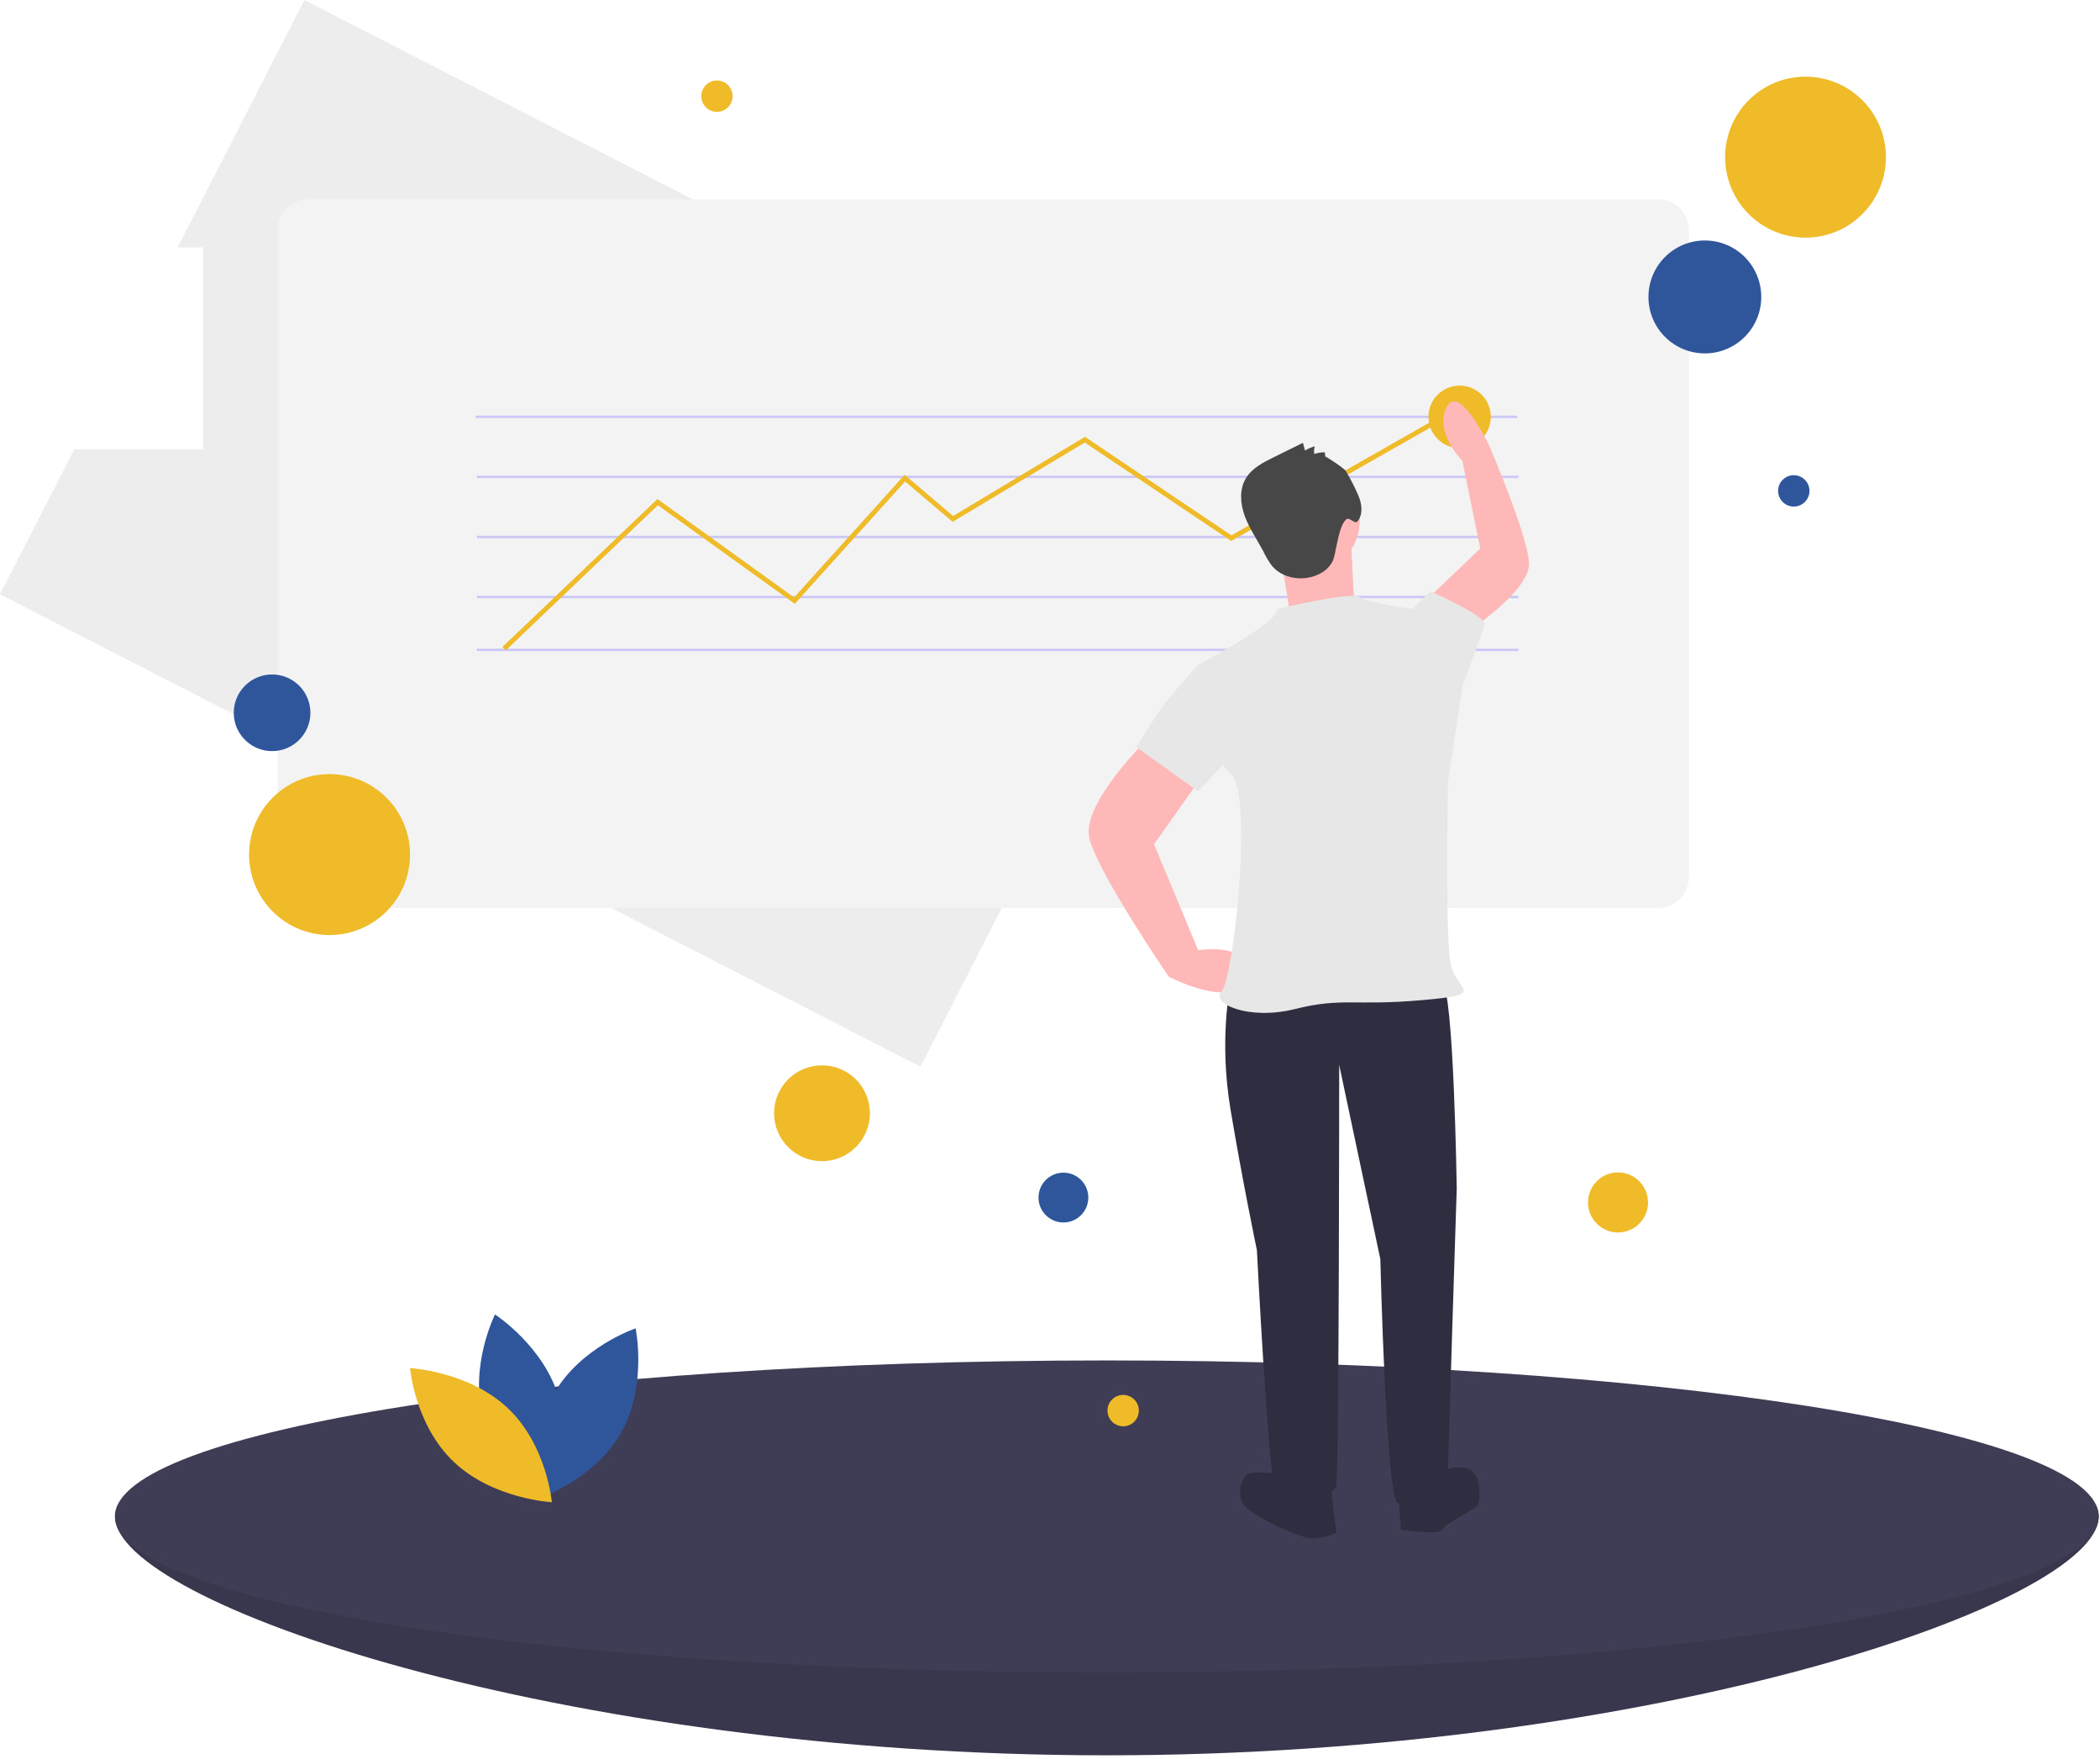 <svg width="548" height="459" viewBox="0 0 548 459" fill="none" xmlns="http://www.w3.org/2000/svg">
<path d="M547.665 395.714C547.665 418.199 431.782 458.041 288.833 458.041C145.883 458.041 30 418.199 30 395.714C30 373.228 145.883 376.613 288.833 376.613C431.782 376.613 547.665 373.228 547.665 395.714Z" fill="#39374D"/>
<path d="M288.833 436.427C431.782 436.427 547.665 418.199 547.665 395.714C547.665 373.228 431.782 355 288.833 355C145.883 355 30 373.228 30 395.714C30 418.199 145.883 436.427 288.833 436.427Z" fill="#3F3D56"/>
<path d="M79.432 0L46.357 64.577H53.034V117.237H19.385L0 155.085L240.197 278.358L319.63 123.273L79.432 0Z" fill="#EDEDED"/>
<g filter="url(#filter0_d)">
<path d="M432.701 42.008H80.449C76.031 42.008 72.449 45.59 72.449 50.008V218.946C72.449 223.364 76.031 226.946 80.449 226.946H432.701C437.119 226.946 440.701 223.364 440.701 218.946V50.008C440.701 45.59 437.119 42.008 432.701 42.008Z" fill="#F3F3F3"/>
</g>
<path opacity="0.3" d="M395.922 108.461H124.117V109.087H395.922V108.461Z" fill="#6C63FF"/>
<path opacity="0.3" d="M396.235 124.133H124.43V124.76H396.235V124.133Z" fill="#6C63FF"/>
<path opacity="0.3" d="M396.235 155.478H124.43V156.105H396.235V155.478Z" fill="#6C63FF"/>
<path opacity="0.3" d="M396.235 169.27H124.43V169.897H396.235V169.27Z" fill="#6C63FF"/>
<path opacity="0.3" d="M396.235 139.806H124.43V140.433H396.235V139.806Z" fill="#6C63FF"/>
<path d="M131.971 169.725L131.106 168.817L171.565 130.216L207.229 155.896L236.07 123.888L248.716 134.648L283.117 113.987L321.329 139.696L381.302 105.549L381.921 106.638L321.274 141.17L283.079 115.472L248.59 136.186L236.185 125.632L207.408 157.569L171.676 131.842L131.971 169.725Z" fill="#EFBB29"/>
<path d="M126.139 370.089C129.911 383.62 142.829 392 142.829 392C142.829 392 149.633 378.442 145.861 364.911C142.089 351.38 129.171 343 129.171 343C129.171 343 122.367 356.558 126.139 370.089Z" fill="#2F569B"/>
<path d="M144.516 363.722C137.564 375.971 140.692 390.991 140.692 390.991C140.692 390.991 155.09 386.149 162.042 373.9C168.993 361.65 165.866 346.631 165.866 346.631C165.866 346.631 151.467 351.472 144.516 363.722Z" fill="#2F569B"/>
<path d="M132.535 367.478C142.752 377.143 144 392 144 392C144 392 128.683 391.187 118.465 381.522C108.248 371.857 107 357 107 357C107 357 122.318 357.813 132.535 367.478Z" fill="#EFBB29"/>
<path d="M471.158 62.007C482.745 62.007 492.138 52.604 492.138 41.005C492.138 29.407 482.745 20.004 471.158 20.004C459.571 20.004 450.178 29.407 450.178 41.005C450.178 52.604 459.571 62.007 471.158 62.007Z" fill="#EFBB29"/>
<path d="M444.888 92.217C453.016 92.217 459.605 85.621 459.605 77.484C459.605 69.348 453.016 62.752 444.888 62.752C436.759 62.752 430.17 69.348 430.17 77.484C430.17 85.621 436.759 92.217 444.888 92.217Z" fill="#2F569B"/>
<path d="M422.226 321.609C426.55 321.609 430.055 318.101 430.055 313.773C430.055 309.445 426.55 305.936 422.226 305.936C417.903 305.936 414.398 309.445 414.398 313.773C414.398 318.101 417.903 321.609 422.226 321.609Z" fill="#EFBB29"/>
<path d="M293.093 372.185C295.353 372.185 297.185 370.353 297.185 368.092C297.185 365.832 295.353 364 293.093 364C290.832 364 289 365.832 289 368.092C289 370.353 290.832 372.185 293.093 372.185Z" fill="#EFBB29"/>
<path d="M187.093 29.185C189.353 29.185 191.185 27.353 191.185 25.093C191.185 22.832 189.353 21 187.093 21C184.832 21 183 22.832 183 25.093C183 27.353 184.832 29.185 187.093 29.185Z" fill="#EFBB29"/>
<path d="M277.5 319C281.09 319 284 316.09 284 312.5C284 308.91 281.09 306 277.5 306C273.91 306 271 308.91 271 312.5C271 316.09 273.91 319 277.5 319Z" fill="#2F569B"/>
<path d="M468.092 132.185C470.353 132.185 472.185 130.353 472.185 128.093C472.185 125.832 470.353 124 468.092 124C465.832 124 464 125.832 464 128.093C464 130.353 465.832 132.185 468.092 132.185Z" fill="#2F569B"/>
<path d="M71 196C76.523 196 81 191.523 81 186C81 180.477 76.523 176 71 176C65.477 176 61 180.477 61 186C61 191.523 65.477 196 71 196Z" fill="#2F569B"/>
<path d="M214.5 303C221.404 303 227 297.404 227 290.5C227 283.597 221.404 278 214.5 278C207.596 278 202 283.597 202 290.5C202 297.404 207.596 303 214.5 303Z" fill="#EFBB29"/>
<path d="M86 244C97.598 244 107 234.598 107 223C107 211.402 97.598 202 86 202C74.402 202 65 211.402 65 223C65 234.598 74.402 244 86 244Z" fill="#EFBB29"/>
<path d="M380.891 116.924C385.388 116.924 389.033 113.275 389.033 108.774C389.033 104.273 385.388 100.624 380.891 100.624C376.395 100.624 372.75 104.273 372.75 108.774C372.75 113.275 376.395 116.924 380.891 116.924Z" fill="#EFBB29"/>
<path d="M327.991 256.389L321.089 257.157C321.089 257.157 318.022 270.975 321.089 289.398C324.157 307.822 327.991 326.245 327.991 326.245C327.991 326.245 331.059 386.122 332.592 386.89C334.126 387.657 347.93 392.263 348.697 387.657C349.464 383.051 349.464 277.883 349.464 277.883L360.2 328.548C360.2 328.548 361.734 392.263 364.801 392.263C367.869 392.263 377.838 391.495 377.838 386.122C377.838 380.748 380.139 310.125 380.139 310.125C380.139 310.125 379.372 257.924 376.305 256.389C373.237 254.854 327.991 256.389 327.991 256.389Z" fill="#2F2E41"/>
<path d="M334.126 384.587C334.126 384.587 327.224 383.819 325.69 384.587C324.157 385.354 321.856 390.728 325.69 393.798C329.525 396.869 339.494 401.475 342.562 401.475C344.689 401.381 346.776 400.858 348.697 399.94L347.163 386.89L334.126 384.587Z" fill="#2F2E41"/>
<path d="M364.801 388.425L365.568 399.172C365.568 399.172 375.538 400.707 376.305 399.172C377.071 397.637 384.74 393.798 385.507 393.031C386.274 392.263 387.041 383.819 382.44 383.052C377.838 382.284 376.305 384.587 376.305 384.587L364.801 388.425Z" fill="#2F2E41"/>
<path d="M300.383 191.907C300.383 191.907 281.978 209.563 284.279 218.774C286.579 227.986 304.985 254.854 304.985 254.854C304.985 254.854 322.623 264.066 324.923 254.854C327.224 245.642 312.653 247.945 312.653 247.945L301.15 220.31L314.187 201.886L300.383 191.907Z" fill="#FFB8B8"/>
<path d="M382.623 165.045C382.623 165.045 399.389 154.253 399.001 146.838C398.613 139.423 388.505 116.045 388.505 116.045C388.505 116.045 380.598 99.589 377.455 106.314C374.312 113.039 381.586 120.198 381.586 120.198L386.282 143.131L373.521 155.318L382.623 165.045Z" fill="#FFB8B8"/>
<path d="M341.028 149.686C348.652 149.686 354.832 143.5 354.832 135.868C354.832 128.237 348.652 122.051 341.028 122.051C333.405 122.051 327.224 128.237 327.224 135.868C327.224 143.5 333.405 149.686 341.028 149.686Z" fill="#FFB8B8"/>
<path d="M334.126 144.313L336.427 158.898L353.298 155.827C353.298 155.827 352.531 141.242 352.531 139.707C352.531 138.171 334.126 144.313 334.126 144.313Z" fill="#FFB8B8"/>
<path d="M333.359 158.898C333.359 158.898 352.531 154.292 354.832 155.827C357.133 157.363 368.636 158.898 368.636 158.898L381.673 178.857L377.838 204.189C377.838 204.189 377.072 244.875 378.605 251.783C380.139 258.692 388.575 259.46 370.937 260.995C353.298 262.53 350.231 260.228 337.961 263.298C325.691 266.369 315.721 261.763 318.789 258.692C321.856 255.622 327.224 206.492 321.089 201.886C314.954 197.28 312.654 173.483 312.654 173.483C312.654 173.483 333.359 162.736 333.359 158.898Z" fill="#E7E7E7"/>
<path d="M366.335 161.201L368.636 158.898L373.237 154.292C373.237 154.292 388.191 160.817 387.424 163.12C386.657 165.423 381.673 178.857 381.673 178.857L374.771 181.16L366.335 161.201Z" fill="#E7E7E7"/>
<path d="M321.856 175.018L312.654 173.483C312.654 173.483 305.752 181.16 303.451 184.23C301.15 187.301 296.549 194.977 296.549 194.977L312.654 206.492L324.924 193.442L321.856 175.018Z" fill="#E7E7E7"/>
<path d="M345.845 119.128L345.704 118.021C344.766 118.016 343.833 118.162 342.941 118.456C342.85 117.788 342.908 117.109 343.112 116.467C342.206 116.7 341.343 117.075 340.555 117.579L339.997 115.559L332.331 119.341C329.579 120.699 326.678 122.191 325.104 124.827C323.351 127.767 323.656 131.544 324.855 134.751C326.054 137.958 328.046 140.795 329.643 143.823C330.249 145.125 330.978 146.366 331.819 147.53C334.712 151.141 340.345 151.871 344.425 149.691C345.978 148.942 347.215 147.668 347.918 146.093C348.216 145.116 348.449 144.12 348.616 143.113C349.121 141.049 349.707 136.79 351.381 135.484C352.118 134.91 353.579 136.814 354.189 136.107C355.758 134.289 355.429 131.486 354.454 129.29C353.519 127.085 352.426 124.951 351.183 122.903C350.657 122.08 345.829 118.995 345.845 119.128Z" fill="#474747"/>
<defs>
<filter id="filter0_d" x="56.449" y="36.008" width="400.252" height="216.938" filterUnits="userSpaceOnUse" color-interpolation-filters="sRGB">
<feFlood flood-opacity="0" result="BackgroundImageFix"/>
<feColorMatrix in="SourceAlpha" type="matrix" values="0 0 0 0 0 0 0 0 0 0 0 0 0 0 0 0 0 0 127 0"/>
<feOffset dy="10"/>
<feGaussianBlur stdDeviation="8"/>
<feColorMatrix type="matrix" values="0 0 0 0 0 0 0 0 0 0 0 0 0 0 0 0 0 0 0.08 0"/>
<feBlend mode="normal" in2="BackgroundImageFix" result="effect1_dropShadow"/>
<feBlend mode="normal" in="SourceGraphic" in2="effect1_dropShadow" result="shape"/>
</filter>
</defs>
</svg>
